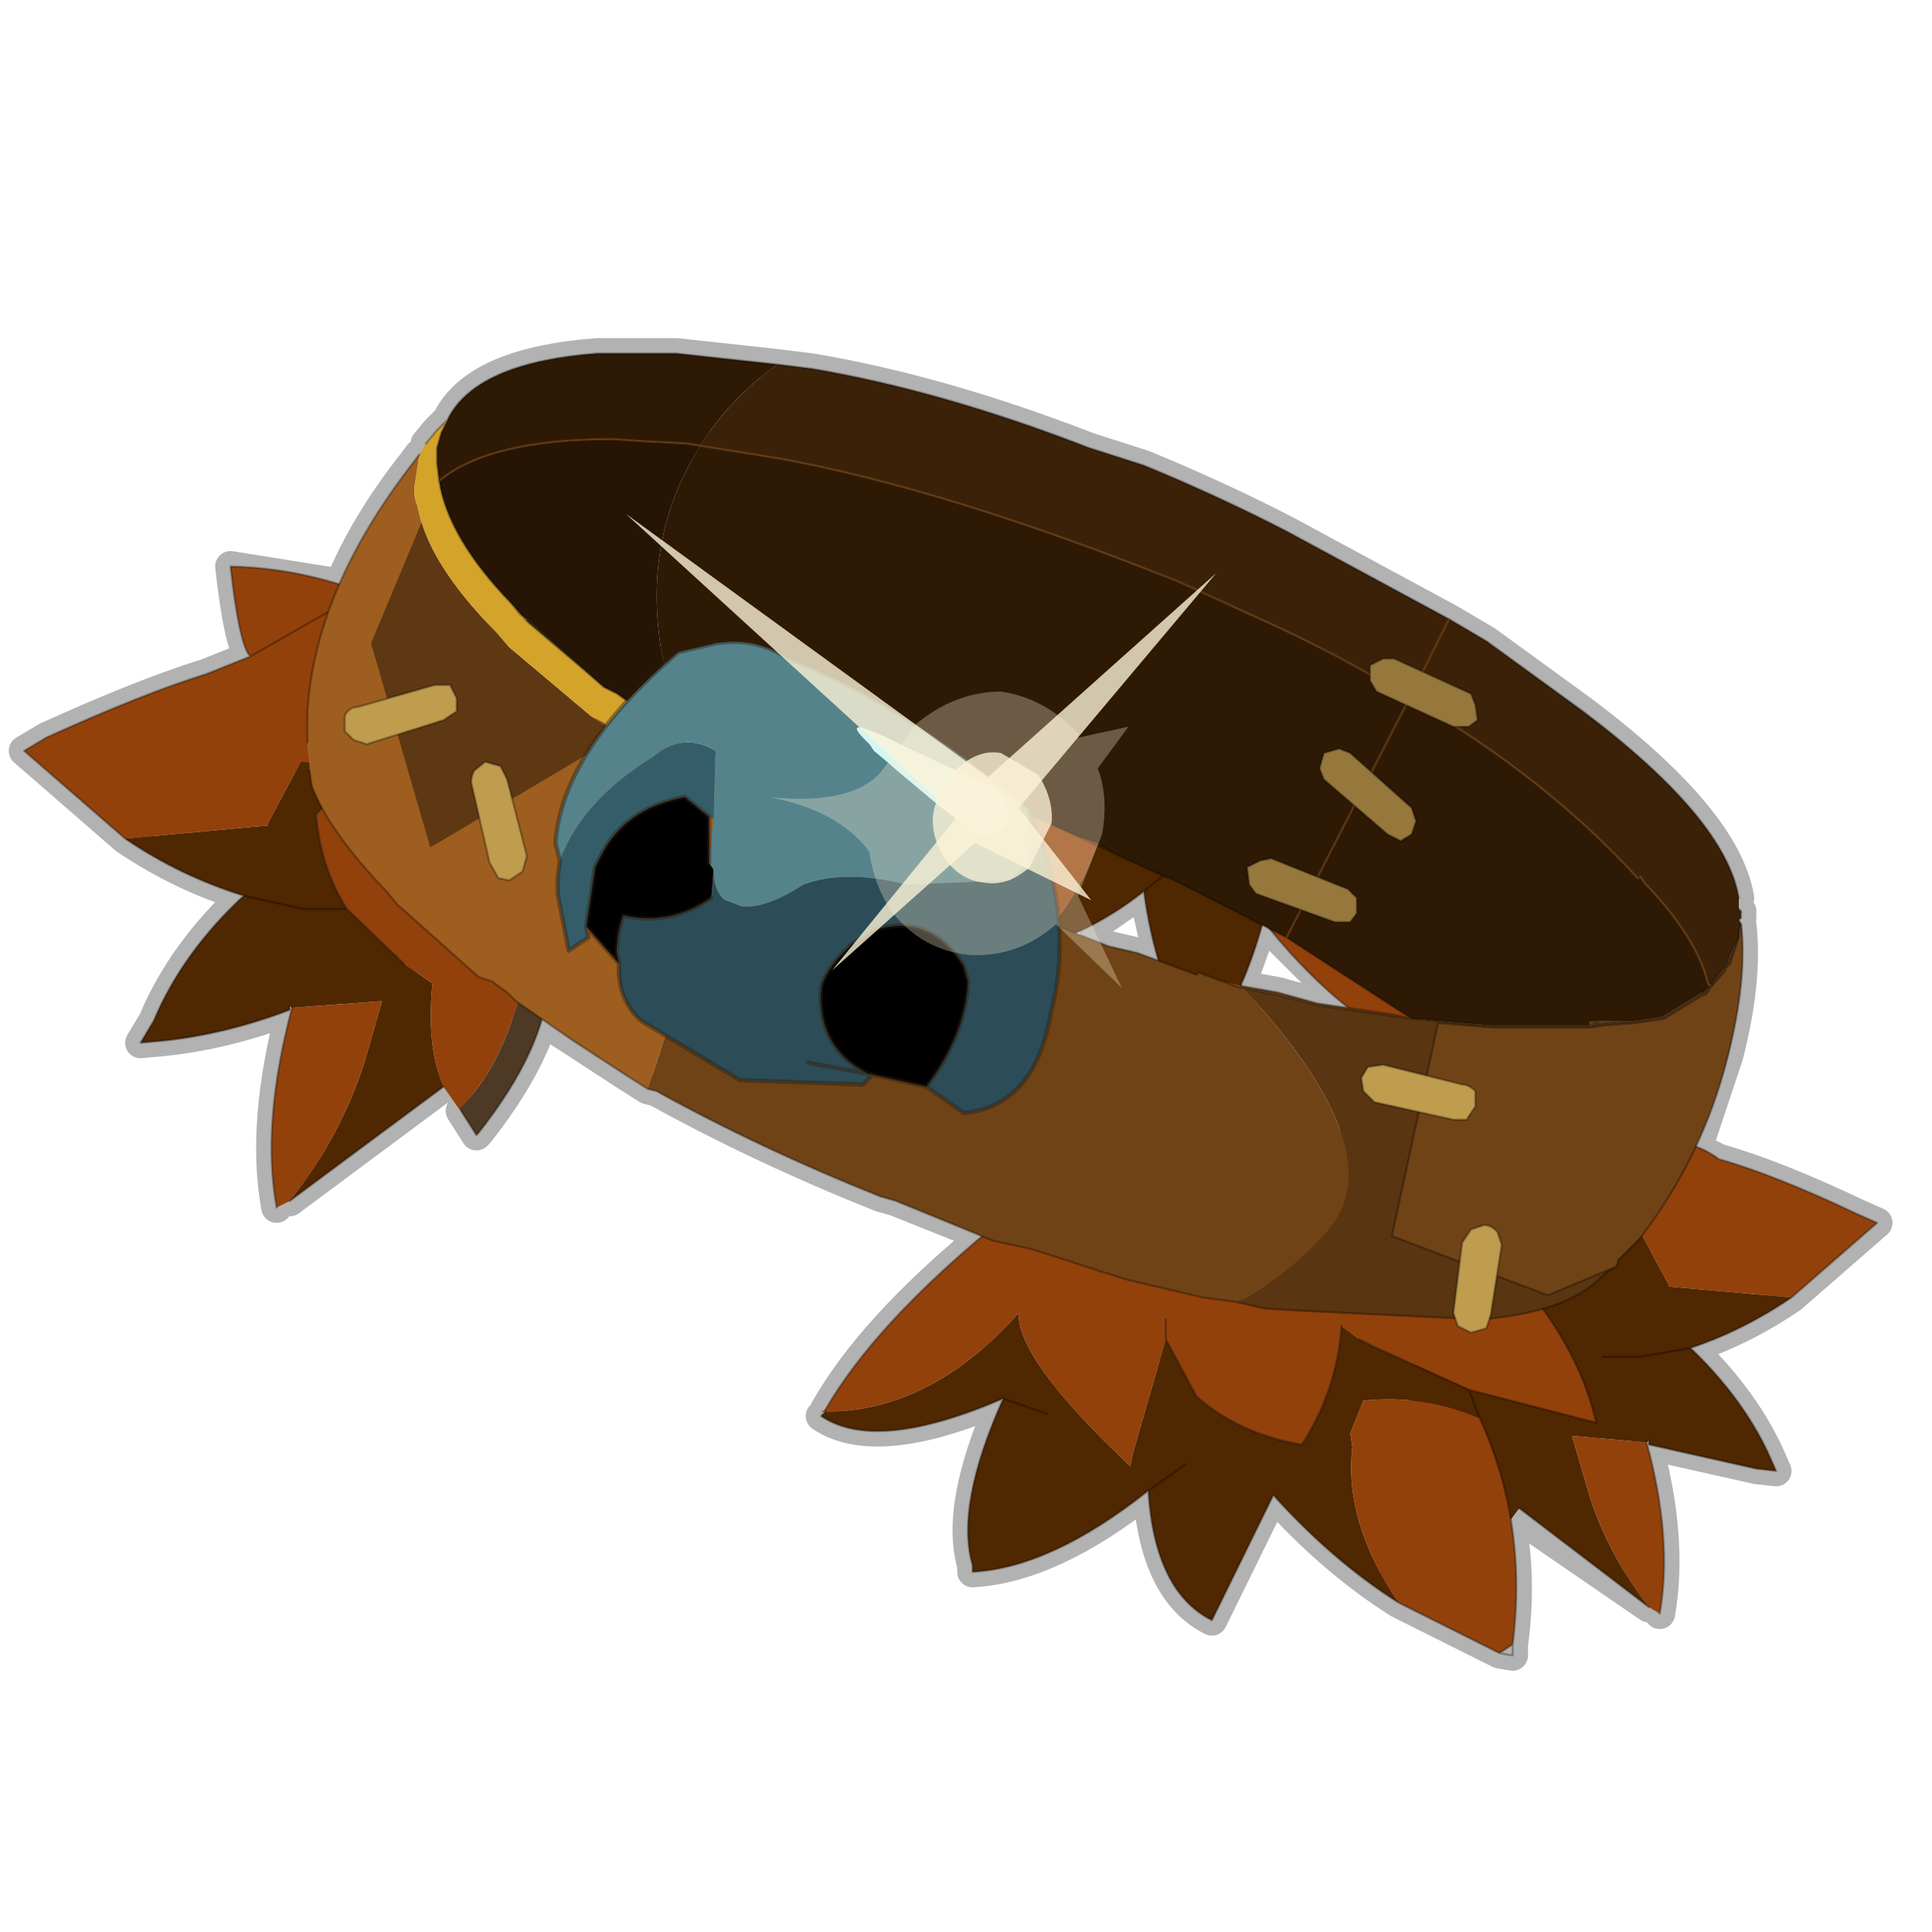 <?xml version="1.0" encoding="UTF-8" standalone="no"?>
<svg xmlns:xlink="http://www.w3.org/1999/xlink" height="440.0px" width="440.0px" xmlns="http://www.w3.org/2000/svg">
  <g transform="matrix(10.0, 0.0, 0.0, 10.0, 0.0, 0.0)">
    <use height="44.0" transform="matrix(1.0, 0.0, 0.0, 1.0, 0.0, 0.0)" width="44.0" xlink:href="#shape0"/>
  </g>
  <defs>
    <g id="shape0" transform="matrix(1.0, 0.0, 0.0, 1.0, 0.0, 0.0)">
      <path d="M44.0 44.0 L0.0 44.0 0.0 0.0 44.0 0.0 44.0 44.0" fill="#43adca" fill-opacity="0.0" fill-rule="evenodd" stroke="none"/>
      <path d="M27.35 13.45 L28.05 13.8 28.6 14.05 30.1 14.75 31.2 15.35 31.2 15.15 31.5 15.0 31.75 15.0 32.4 15.3 33.0 14.1 29.3 12.1 Q27.75 11.3 26.05 10.6 L24.8 10.2 Q21.45 8.9 18.5 8.4 L17.7 8.3 15.4 8.05 13.6 8.05 Q10.95 8.25 10.25 9.45 L10.2 9.55 10.05 9.85 9.95 10.2 9.95 10.55 10.0 10.95 Q11.15 10.0 13.95 10.0 L14.7 10.05 15.65 10.1 15.95 10.15 17.8 10.45 Q21.25 11.1 25.9 12.9 L26.85 13.25 27.35 13.45 M33.0 14.1 L33.85 14.6 36.05 16.2 Q39.3 18.65 39.6 20.45 M31.2 15.35 L31.2 15.5 31.35 15.75 32.05 16.05 33.1 16.55 33.25 16.6 33.45 16.55 33.65 16.4 33.6 16.05 33.5 15.8 32.4 15.3 M31.25 17.6 L30.75 17.15 30.5 17.05 30.15 17.15 30.05 17.5 30.15 17.75 30.85 18.35 31.6 19.0 31.9 19.15 32.15 19.0 32.25 18.7 32.15 18.4 31.25 17.6 32.05 16.05 M28.7 19.6 L28.4 19.75 28.45 20.15 28.6 20.35 29.65 20.75 30.4 21.0 30.75 21.0 30.9 20.8 30.9 20.45 30.7 20.25 30.0 20.0 28.95 19.55 28.7 19.6 M25.05 19.3 L26.5 19.95 26.65 20.0 27.25 20.3 28.75 21.05 28.9 21.15 29.3 21.35 29.65 20.75 M30.05 22.9 L30.8 23.0 32.15 23.2 31.7 23.1 30.75 23.0 30.0 22.85 29.1 22.6 28.25 22.45 28.3 22.5 29.05 22.65 30.05 22.9 M26.5 19.95 L26.05 20.3 26.4 21.9 27.25 22.2 27.3 22.15 27.7 22.3 27.85 22.35 27.9 22.4 28.25 22.5 28.25 22.45 28.75 21.05 M28.25 22.5 L28.3 22.5 M31.05 24.85 L31.3 25.1 32.35 25.35 33.1 25.5 33.4 25.5 33.6 25.2 33.6 24.85 Q33.45 24.7 33.3 24.7 L32.5 24.5 31.5 24.25 31.15 24.3 31.0 24.55 31.05 24.85 M30.75 23.0 L28.9 21.15 M29.3 21.35 L32.15 23.2 32.2 23.2 32.3 23.25 32.7 23.25 33.95 23.35 34.25 23.35 36.2 23.35 36.25 23.35 36.5 23.3 37.2 23.25 37.85 23.15 38.75 22.6 38.8 22.6 38.95 22.45 38.9 22.4 Q38.65 21.35 37.45 20.1 L37.35 19.95 37.3 20.0 Q35.6 18.15 33.25 16.6 M32.5 24.5 L32.75 23.3 34.0 23.4 34.3 23.4 36.25 23.4 36.55 23.35 37.25 23.3 37.9 23.2 38.8 22.65 38.85 22.65 38.95 22.5 39.3 22.1 39.3 22.05 39.4 21.95 39.6 21.35 39.35 21.9 39.3 22.0 39.25 22.05 38.95 22.45 M30.85 18.35 L30.0 20.0 M39.35 21.9 L39.4 21.75 39.6 21.35 39.6 21.25 39.65 21.05 39.6 20.95 39.65 20.9 39.6 20.7 39.65 20.75 39.65 20.9 M39.65 21.05 Q39.8 22.3 39.35 24.05 L38.65 26.15 39.15 26.4 Q40.4 26.75 42.3 27.65 L42.75 27.85 40.8 29.55 Q39.7 30.3 38.5 30.7 39.65 31.8 40.25 33.05 L40.45 33.5 40.0 33.45 37.55 32.9 37.55 32.8 37.5 32.85 Q38.1 35.05 37.8 36.75 M38.65 26.15 L37.4 28.15 37.35 28.2 36.85 28.7 36.85 28.75 36.8 28.85 36.7 28.9 36.45 29.1 35.15 29.8 Q36.05 31.1 36.35 32.4 L33.45 31.65 33.7 32.3 34.35 34.4 37.55 36.6 M38.5 30.7 L37.35 30.9 36.5 30.9 M34.2 28.35 L34.1 28.05 Q33.95 27.9 33.8 27.9 L33.5 28.0 33.3 28.3 33.25 28.75 33.1 29.9 33.1 30.05 33.2 30.2 33.5 30.35 33.85 30.25 33.95 30.05 33.95 29.95 34.1 29.05 34.2 28.35 M33.25 28.75 L31.7 28.15 32.35 25.35 M33.45 31.65 L32.85 31.4 32.75 31.35 32.15 31.1 31.25 30.65 30.95 30.5 M35.15 29.8 L33.95 30.05 M36.7 28.9 L35.25 29.5 34.1 29.05 M30.55 30.2 Q30.45 31.65 29.65 32.9 28.2 32.65 27.25 31.8 L26.55 30.5 26.55 30.05 M33.1 30.05 L29.6 29.85 28.8 29.8 28.15 29.65 27.4 29.55 25.7 29.15 25.05 28.95 24.6 28.8 23.5 28.45 22.6 28.25 22.4 28.15 Q19.85 30.25 18.8 32.1 L18.8 32.15 18.7 32.25 Q19.95 33.1 22.85 31.85 L23.85 32.2 M22.85 31.85 Q21.75 34.3 22.15 35.65 L22.15 35.8 Q23.95 35.7 26.15 33.95 L27.0 33.35 M34.35 34.4 L34.4 34.65 Q34.65 36.0 34.45 37.45 L34.45 37.7 34.15 37.65 31.85 36.5 Q30.35 35.55 29.0 34.05 L27.6 36.9 Q26.3 36.25 26.15 33.95 M34.15 37.65 L34.45 37.45 M9.7 10.1 L9.95 9.8 10.2 9.55 M6.3 27.5 Q5.95 25.6 6.65 22.95 L6.6 22.9 6.6 23.0 Q5.15 23.55 3.75 23.7 L3.2 23.75 3.5 23.25 Q4.15 21.7 5.55 20.4 4.1 19.95 2.85 19.1 L0.55 17.1 1.05 16.8 Q3.25 15.8 4.7 15.35 L5.7 14.95 Q5.45 14.7 5.25 12.9 L7.75 13.3 Q8.3 11.95 9.4 10.55 L9.55 10.35 M13.85 16.55 L14.3 16.0 14.05 15.8 13.75 15.65 12.0 14.15 11.9 14.0 11.85 14.0 11.85 13.95 11.65 13.75 Q10.2 12.25 10.0 10.95 M14.3 16.0 L15.15 15.15 15.45 14.85 16.3 14.65 17.7 14.85 M11.85 13.95 L11.9 14.0 12.0 14.1 12.0 14.15 M24.15 21.15 L23.95 23.0 23.9 23.25 Q23.5 25.2 21.95 25.35 L21.1 24.75 19.75 24.45 19.85 24.5 19.65 24.7 16.85 24.6 14.6 23.25 Q14.05 22.75 14.1 21.95 L13.35 21.1 13.4 21.35 12.95 21.65 12.7 20.35 12.7 20.0 12.75 19.6 12.65 19.2 Q12.7 18.2 13.35 17.2 M11.55 17.75 L11.4 17.45 11.05 17.35 10.8 17.55 Q10.7 17.75 10.75 17.9 L11.15 19.65 11.35 20.0 11.6 20.05 11.9 19.85 12.0 19.5 11.55 17.75 M16.15 19.65 L16.15 18.6 15.6 18.15 Q14.2 18.4 13.65 19.55 L13.55 19.75 13.35 21.1 M9.9 15.6 L8.15 16.1 Q7.95 16.1 7.85 16.3 L7.85 16.65 8.05 16.85 8.35 16.95 10.1 16.4 10.4 16.2 10.4 15.9 10.25 15.6 9.9 15.6 M7.0 16.9 L7.0 16.25 Q7.05 15.1 7.5 13.95 L5.7 14.95 M5.55 20.4 L6.9 20.7 7.9 20.7 Q7.3 19.75 7.2 18.55 L7.35 18.4 7.1 17.9 7.05 17.55 M7.9 20.7 L9.2 21.95 M10.5 25.3 L10.85 25.85 10.9 25.8 Q12.0 24.4 12.35 23.25 L11.8 22.85 11.75 22.8 11.55 22.6 11.2 22.35 10.9 22.25 9.05 20.6 8.8 20.3 Q7.8 19.25 7.35 18.4 M14.1 21.95 L14.05 21.7 Q14.05 21.25 14.2 20.85 15.25 21.1 16.2 20.45 M22.4 28.15 L20.4 27.35 20.05 27.25 Q17.3 26.15 14.95 24.85 L14.75 24.8 14.2 24.45 13.05 23.7 12.35 23.25 M18.4 24.2 L19.75 24.45 Q18.6 23.85 18.7 22.5 18.8 22.05 19.4 21.5 M20.0 21.15 L20.65 21.1 Q21.25 21.15 21.75 21.7 L21.95 22.0 22.05 22.35 Q22.0 23.55 21.1 24.75 M25.25 21.55 L25.9 21.7 26.4 21.9 M26.05 20.3 L24.9 21.1 M7.5 13.95 L7.75 13.3 M10.1 24.75 L6.6 27.35" fill="none" stroke="#000000" stroke-linecap="round" stroke-linejoin="round" stroke-opacity="0.302" stroke-width="0.7"/>
      <path d="M22.05 14.95 L21.8 16.95 22.05 14.95 M23.4 21.65 L20.45 22.35 20.5 21.75 Q21.05 19.4 21.55 17.95 21.6 17.4 21.8 16.95 21.4 16.95 19.9 16.05 21.2 14.4 23.25 13.4 L24.9 13.0 Q26.5 13.0 27.3 14.1 L27.55 14.6 27.6 14.7 27.45 15.3 29.85 14.8 30.45 15.3 30.6 15.45 Q32.7 17.5 32.9 19.3 L32.3 19.25 Q31.3 19.05 30.25 18.05 L29.7 18.25 29.5 18.25 27.7 18.6 Q26.6 18.5 25.6 17.85 25.3 16.55 26.0 15.5 25.3 15.85 24.4 17.45 L25.1 18.8 25.1 18.9 Q24.6 20.55 23.4 21.65 M32.3 23.6 L32.25 23.9 Q30.45 23.1 28.75 20.95 L29.85 19.2 30.75 20.4 Q31.75 21.8 32.3 23.6" fill="#93410b" fill-rule="evenodd" stroke="none"/>
      <path d="M24.9 13.0 L27.55 13.05 28.05 13.2 27.8 13.55 28.0 13.65 Q28.25 14.6 29.8 14.75 L30.4 14.75 30.65 14.7 31.6 14.55 31.8 15.9 30.6 15.45 30.45 15.3 29.85 14.8 27.45 15.3 27.6 14.7 27.55 14.6 27.3 14.1 Q26.5 13.0 24.9 13.0 M32.3 19.25 L32.3 23.6 Q31.75 21.8 30.75 20.4 L29.85 19.2 28.75 20.95 28.7 20.95 28.75 21.05 Q28.35 22.5 27.6 23.7 L27.35 24.2 27.1 23.65 Q26.3 22.15 26.05 20.3 24.85 21.25 23.4 21.65 24.6 20.55 25.1 18.9 L25.1 18.8 24.4 17.45 Q25.3 15.85 26.0 15.5 25.3 16.55 25.6 17.85 26.6 18.5 27.7 18.6 L29.5 18.25 29.7 18.25 30.25 18.05 Q31.3 19.05 32.3 19.25 M29.85 14.8 L29.8 14.75 29.85 14.8 M26.05 20.3 L27.1 19.45 27.7 18.6 27.1 19.45 26.05 20.3" fill="#4f2700" fill-rule="evenodd" stroke="none"/>
      <path d="M27.8 13.55 L27.9 13.6 28.0 13.65 27.8 13.55 M31.8 15.9 Q33.0 16.95 33.6 19.2 L33.6 19.3 32.95 19.3 32.9 19.3 Q32.7 17.5 30.6 15.45 L31.8 15.9 M29.85 14.8 L29.8 14.75 29.85 14.8" fill="#4d3924" fill-rule="evenodd" stroke="none"/>
      <path d="M21.8 16.95 L22.05 14.95 M23.4 21.65 L20.45 22.35 20.5 21.75 Q21.05 19.4 21.55 17.95 21.6 17.4 21.8 16.95 21.4 16.95 19.9 16.05 21.2 14.4 23.25 13.4 L24.9 13.0 27.55 13.05 28.05 13.2 27.8 13.55 27.9 13.6 28.0 13.65 Q28.25 14.6 29.8 14.75 L30.4 14.75 30.65 14.7 31.6 14.55 31.8 15.9 Q33.0 16.95 33.6 19.2 L33.6 19.3 32.95 19.3 M32.3 19.25 L32.3 23.6 M32.25 23.9 Q30.45 23.1 28.75 20.95 L28.7 20.95 28.75 21.05 Q28.35 22.5 27.6 23.7 L27.35 24.2 27.1 23.65 Q26.3 22.15 26.05 20.3 24.85 21.25 23.4 21.65 M26.0 15.5 Q25.3 16.55 25.6 17.85 26.6 18.5 27.7 18.6 L29.5 18.25 M31.8 15.9 L30.6 15.45 M27.7 18.6 L27.1 19.45 26.05 20.3" fill="none" stroke="#000000" stroke-linecap="round" stroke-linejoin="round" stroke-opacity="0.302" stroke-width="0.05"/>
      <path d="M7.45 13.95 L5.7 14.95 7.45 13.95 M2.85 19.1 L0.55 17.1 1.05 16.8 Q3.25 15.8 4.7 15.35 L5.7 14.95 Q5.45 14.7 5.25 12.9 7.4 12.95 9.4 14.0 10.25 14.45 10.65 15.05 11.6 16.4 11.25 17.65 L11.05 18.15 10.9 18.3 10.4 18.5 12.25 20.15 12.2 20.9 12.15 21.05 Q11.75 24.05 10.45 25.25 L10.1 24.75 Q9.7 23.8 9.85 22.4 L9.35 22.05 9.2 21.95 7.9 20.7 Q7.3 19.75 7.2 18.55 8.05 17.55 9.4 17.5 L6.85 17.35 6.1 18.75 6.1 18.8 2.85 19.1 M6.6 27.35 L6.3 27.5 Q5.95 25.6 6.65 22.95 L8.7 22.8 8.3 24.2 Q7.75 25.9 6.6 27.35" fill="#93410b" fill-rule="evenodd" stroke="none"/>
      <path d="M10.65 15.05 Q11.7 16.0 12.3 17.2 L12.4 17.75 12.05 17.75 12.05 17.95 Q11.45 18.75 12.25 20.05 L12.6 20.55 12.75 20.7 13.45 21.4 12.5 22.35 12.15 21.05 12.2 20.9 12.25 20.15 10.4 18.5 10.9 18.3 11.05 18.15 11.25 17.65 Q11.6 16.4 10.65 15.05 M10.1 24.75 L6.6 27.35 Q7.75 25.9 8.3 24.2 L8.7 22.8 6.65 22.95 6.6 22.9 6.6 23.0 Q5.15 23.55 3.75 23.7 L3.2 23.75 3.5 23.25 Q4.15 21.7 5.55 20.4 4.1 19.95 2.85 19.1 L6.1 18.8 6.1 18.75 6.85 17.35 9.4 17.5 Q8.05 17.55 7.2 18.55 7.3 19.75 7.9 20.7 L9.2 21.95 9.35 22.05 9.85 22.4 Q9.7 23.8 10.1 24.75 M12.25 20.15 L12.25 20.05 12.25 20.15 M5.55 20.4 L6.9 20.7 7.9 20.7 6.9 20.7 5.55 20.4" fill="#4f2700" fill-rule="evenodd" stroke="none"/>
      <path d="M12.05 17.75 L12.05 17.85 12.05 17.95 12.05 17.75 M12.5 22.35 Q12.4 23.9 10.9 25.8 L10.85 25.85 10.5 25.3 10.45 25.25 Q11.75 24.05 12.15 21.05 L12.5 22.35 M12.25 20.15 L12.25 20.05 12.25 20.15" fill="#4d3924" fill-rule="evenodd" stroke="none"/>
      <path d="M5.7 14.95 L7.45 13.95 M2.85 19.1 L0.55 17.1 1.05 16.8 Q3.25 15.8 4.7 15.35 L5.7 14.95 Q5.45 14.7 5.25 12.9 7.4 12.95 9.4 14.0 10.25 14.45 10.65 15.05 11.7 16.0 12.3 17.2 L12.4 17.75 12.05 17.75 12.05 17.85 12.05 17.95 Q11.45 18.75 12.25 20.05 L12.6 20.55 12.75 20.7 13.45 21.4 12.5 22.35 Q12.4 23.9 10.9 25.8 L10.85 25.85 10.5 25.3 M10.1 24.75 L6.6 27.35 M6.3 27.5 Q5.95 25.6 6.65 22.95 L6.6 22.9 6.6 23.0 Q5.15 23.55 3.75 23.7 L3.2 23.75 3.5 23.25 Q4.15 21.7 5.55 20.4 4.1 19.95 2.85 19.1 M9.4 17.5 Q8.05 17.55 7.2 18.55 7.3 19.75 7.9 20.7 L9.2 21.95 M12.5 22.35 L12.15 21.05 M7.9 20.7 L6.9 20.7 5.55 20.4" fill="none" stroke="#000000" stroke-linecap="round" stroke-linejoin="round" stroke-opacity="0.302" stroke-width="0.05"/>
      <path d="M34.1 26.1 Q34.45 25.6 35.2 25.25 36.9 24.3 38.75 24.3 L38.35 26.05 Q38.75 26.1 39.15 26.4 40.4 26.75 42.3 27.65 L42.75 27.85 40.8 29.55 38.0 29.3 38.0 29.25 37.35 28.05 Q35.95 27.85 33.55 28.1 33.35 27.1 34.1 26.1 M36.85 25.15 L38.35 26.05 36.85 25.15 M37.55 36.6 Q36.55 35.3 36.15 33.9 L35.8 32.7 37.5 32.85 Q38.1 35.05 37.8 36.75 L37.55 36.6" fill="#93410b" fill-rule="evenodd" stroke="none"/>
      <path d="M34.1 26.1 Q33.35 27.1 33.55 28.1 35.95 27.85 37.35 28.05 L38.0 29.25 38.0 29.3 40.8 29.55 Q39.7 30.3 38.5 30.7 39.65 31.8 40.25 33.05 L40.45 33.5 40.0 33.45 37.55 32.9 37.55 32.8 37.5 32.85 35.8 32.7 36.15 33.9 Q36.55 35.3 37.55 36.6 L34.6 34.35 34.3 34.75 Q33.15 33.75 32.8 31.25 32.5 31.8 32.5 32.35 L31.75 31.45 32.3 30.95 32.45 30.75 32.75 30.35 Q33.45 29.25 33.0 28.6 L32.95 28.35 32.65 28.35 32.75 27.95 Q33.2 26.9 34.1 26.1 M36.5 30.9 L37.35 30.9 38.5 30.7 37.35 30.9 36.5 30.9" fill="#4f2700" fill-rule="evenodd" stroke="none"/>
      <path d="M32.95 28.35 L33.0 28.6 32.9 28.5 32.95 28.35 M32.5 32.35 Q32.5 31.8 32.8 31.25 33.15 33.75 34.3 34.75 L34.3 34.85 33.95 35.3 33.9 35.25 Q32.65 33.7 32.5 32.35" fill="#4d3924" fill-rule="evenodd" stroke="none"/>
      <path d="M38.35 26.05 L38.75 24.3 Q36.9 24.3 35.2 25.25 34.45 25.6 34.1 26.1 33.2 26.9 32.75 27.95 L32.65 28.35 32.95 28.35 32.9 28.5 33.0 28.6 Q33.45 29.25 32.75 30.35 L32.45 30.75 32.3 30.95 31.75 31.45 32.5 32.35 Q32.5 31.8 32.8 31.25 M40.8 29.55 L42.75 27.85 42.3 27.65 Q40.4 26.75 39.15 26.4 38.75 26.1 38.35 26.05 L36.85 25.15 M38.5 30.7 Q39.7 30.3 40.8 29.55 M37.5 32.85 L37.55 32.8 37.55 32.9 40.0 33.45 40.45 33.5 40.25 33.05 Q39.65 31.8 38.5 30.7 L37.35 30.9 36.5 30.9 M34.6 34.35 L37.55 36.6 M37.5 32.85 Q38.1 35.05 37.8 36.75 M32.5 32.35 Q32.65 33.7 33.9 35.25 L33.95 35.3 34.3 34.85" fill="none" stroke="#000000" stroke-linecap="round" stroke-linejoin="round" stroke-opacity="0.302" stroke-width="0.05"/>
      <path d="M18.8 32.1 L18.8 32.15 18.8 32.1 Q19.9 30.2 22.55 28.0 L23.9 26.9 23.95 27.0 24.05 27.05 24.1 26.95 24.1 27.05 24.05 27.05 24.8 28.7 24.9 28.75 24.95 28.8 25.35 28.75 Q26.55 28.65 27.3 27.45 L27.4 25.6 27.3 25.1 28.7 25.7 Q31.95 25.45 34.65 27.35 33.95 28.0 33.5 28.0 35.85 30.15 36.35 32.4 L33.45 31.65 31.25 30.65 30.95 30.5 30.55 30.2 Q30.45 31.65 29.65 32.9 28.2 32.65 27.25 31.8 L26.55 30.5 25.8 33.1 25.75 33.35 25.75 33.4 Q23.15 30.95 23.2 29.9 21.2 32.15 18.8 32.15 L18.7 32.15 18.8 32.1 M26.55 30.05 L26.55 30.5 26.55 30.05 M33.45 27.95 L33.4 28.0 33.45 28.05 33.45 28.0 33.45 27.95 31.95 26.75 33.45 27.95 M33.45 28.0 L33.5 28.0 33.45 28.0 M33.7 32.3 Q34.8 34.7 34.45 37.45 L34.15 37.65 31.85 36.5 Q30.6 34.65 30.8 32.95 L30.75 32.65 31.05 31.9 Q32.4 31.75 33.7 32.3" fill="#93410b" fill-rule="evenodd" stroke="none"/>
      <path d="M18.8 32.15 Q21.2 32.15 23.2 29.9 23.15 30.95 25.75 33.4 L25.75 33.35 25.8 33.1 26.55 30.5 27.25 31.8 Q28.2 32.65 29.65 32.9 30.45 31.65 30.55 30.2 L30.95 30.5 31.25 30.65 33.45 31.65 33.7 32.3 Q32.4 31.75 31.05 31.9 L30.75 32.65 30.8 32.95 Q30.6 34.65 31.85 36.5 30.35 35.55 29.0 34.05 L27.6 36.9 Q26.3 36.25 26.15 33.95 23.95 35.7 22.15 35.8 L22.15 35.65 Q21.75 34.3 22.85 31.85 19.95 33.1 18.7 32.25 L18.8 32.15 M27.0 33.35 L26.15 33.95 27.0 33.35 M23.85 32.2 L22.85 31.85 23.85 32.2" fill="#4f2700" fill-rule="evenodd" stroke="none"/>
      <path d="M24.05 27.05 L23.95 27.0 23.9 26.9 24.35 26.7 24.1 27.05 24.1 26.95 24.05 27.05" fill="#4d3924" fill-rule="evenodd" stroke="none"/>
      <path d="M27.4 25.6 L27.3 27.45 Q26.55 28.65 25.35 28.75 L24.95 28.8 24.9 28.75 24.8 28.7 24.05 27.05 Q25.1 27.45 27.4 25.6" fill="#1a0f04" fill-opacity="0.302" fill-rule="evenodd" stroke="none"/>
      <path d="M33.45 27.95 L33.45 28.0 33.45 28.05 33.4 28.0 33.45 27.95" fill="#544028" fill-rule="evenodd" stroke="none"/>
      <path d="M18.8 32.15 L18.8 32.1 M26.55 30.5 L26.55 30.05 M31.85 36.5 Q30.35 35.55 29.0 34.05 L27.6 36.9 Q26.3 36.25 26.15 33.95 23.95 35.7 22.15 35.8 L22.15 35.65 Q21.75 34.3 22.85 31.85 19.95 33.1 18.7 32.25 L18.8 32.15 M33.45 27.95 L33.4 28.0 33.45 28.05 33.45 28.0 33.45 27.95 31.95 26.75 M33.5 28.0 L33.45 28.0 M33.45 31.65 L31.25 30.65 30.95 30.5 M30.55 30.2 Q30.45 31.65 29.65 32.9 28.2 32.65 27.25 31.8 L26.55 30.5 M27.4 25.6 L27.3 25.1 28.7 25.7 Q31.95 25.45 34.65 27.35 33.95 28.0 33.5 28.0 35.85 30.15 36.35 32.4 L33.45 31.65 33.7 32.3 Q34.8 34.7 34.45 37.45 L34.45 37.7 34.15 37.65 31.85 36.5 M24.05 27.05 L23.95 27.0 23.9 26.9 22.55 28.0 Q19.9 30.2 18.8 32.1 M24.05 27.05 L24.1 27.05 24.35 26.7 23.9 26.9 M27.4 25.6 L27.3 27.45 Q26.55 28.65 25.35 28.75 L24.95 28.8 24.9 28.75 24.8 28.7 24.05 27.05 M26.15 33.95 L27.0 33.35 M34.15 37.65 L34.45 37.45 M22.85 31.85 L23.85 32.2" fill="none" stroke="#000000" stroke-linecap="round" stroke-linejoin="round" stroke-opacity="0.302" stroke-width="0.05"/>
      <path d="M11.65 13.75 L11.85 14.0 12.0 14.1 12.0 14.15 11.65 13.75" fill="#9e653f" fill-rule="evenodd" stroke="none"/>
      <path d="M37.3 20.0 L37.35 19.95 37.35 20.0 37.3 20.0" fill="#6c2206" fill-rule="evenodd" stroke="none"/>
      <path d="M39.65 20.9 L39.6 20.7 39.65 20.75 39.65 20.9" fill="#472809" fill-rule="evenodd" stroke="none"/>
      <path d="M36.2 23.35 L36.2 23.25 36.5 23.3 36.2 23.35" fill="#6b3c0d" fill-rule="evenodd" stroke="none"/>
      <path d="M14.75 24.8 L14.2 24.45 13.05 23.7 11.75 22.8 11.55 22.6 11.2 22.35 10.9 22.25 9.05 20.6 8.8 20.3 Q7.5 18.95 7.1 17.9 L7.05 17.55 7.05 17.45 7.0 17.0 7.0 16.9 7.0 16.25 Q7.15 13.45 9.4 10.55 L9.55 10.35 9.45 11.0 Q9.4 11.25 9.5 11.5 L9.6 11.9 Q9.95 13.0 11.25 14.35 L11.55 14.7 13.45 16.3 13.75 16.45 14.05 16.7 14.1 16.75 14.35 16.9 15.25 17.55 16.85 18.55 14.75 24.8" fill="#9e5e1f" fill-rule="evenodd" stroke="none"/>
      <path d="M27.85 22.35 L28.25 22.45 28.25 22.5 27.85 22.35" fill="#8a521b" fill-rule="evenodd" stroke="none"/>
      <path d="M39.35 21.9 L39.4 21.75 39.6 21.35 39.35 21.9 M28.15 29.65 L27.4 29.55 25.7 29.15 25.05 28.95 24.6 28.8 23.5 28.45 22.6 28.25 20.4 27.35 20.05 27.25 Q17.3 26.15 14.95 24.85 L14.75 24.8 16.85 18.55 17.05 17.9 Q19.55 19.35 22.85 20.65 L23.1 20.7 25.25 21.55 25.9 21.7 27.25 22.2 27.3 22.15 27.7 22.3 27.85 22.35 28.25 22.5 28.3 22.5 28.25 22.45 29.1 22.6 30.0 22.85 31.7 23.1 32.15 23.2 30.05 22.9 29.05 22.65 28.3 22.5 28.8 23.05 Q31.6 26.3 30.3 27.95 29.55 28.85 28.4 29.55 L28.15 29.65 M36.2 23.25 L37.2 23.25 36.5 23.3 36.2 23.25 M28.25 22.45 L28.3 22.5 28.25 22.5 28.25 22.45" fill="#704316" fill-rule="evenodd" stroke="none"/>
      <path d="M32.1 15.9 Q35.2 17.7 37.3 20.0 L37.35 20.0 37.35 19.95 37.45 20.1 Q38.65 21.35 38.9 22.4 L38.95 22.45 38.8 22.6 38.75 22.6 37.85 23.15 37.2 23.25 36.2 23.25 36.2 23.35 34.25 23.35 33.95 23.35 32.7 23.25 32.2 23.2 32.15 23.2 29.3 21.35 32.1 15.9 29.3 21.35 27.25 20.3 26.65 20.0 26.5 19.95 25.4 19.45 25.0 19.2 24.55 19.05 23.55 18.6 Q20.25 17.3 17.45 16.65 L15.65 16.3 15.45 16.3 15.35 15.95 15.05 14.8 15.05 14.75 Q14.65 12.2 15.95 10.15 L17.8 10.45 Q21.6 11.15 26.85 13.25 L28.6 14.05 Q30.5 14.9 32.1 15.9 M10.2 9.55 L10.25 9.45 Q10.95 8.25 13.6 8.05 L15.4 8.05 17.7 8.3 Q16.6 9.1 15.95 10.15 L15.65 10.1 14.7 10.05 13.95 10.0 Q11.15 10.0 10.0 10.95 L9.95 10.55 9.95 10.2 10.05 9.85 10.2 9.55" fill="#2e1905" fill-rule="evenodd" stroke="none"/>
      <path d="M39.6 20.7 L39.65 20.9 39.6 20.95 39.65 21.05 39.6 21.2 39.6 21.35 39.4 21.75 39.35 21.9 39.3 22.0 39.25 22.05 38.95 22.45 38.9 22.4 Q38.65 21.35 37.45 20.1 L37.35 19.95 37.3 20.0 Q35.2 17.7 32.1 15.9 L33.0 14.1 32.1 15.9 Q30.5 14.9 28.6 14.05 L26.85 13.25 Q21.6 11.15 17.8 10.45 L15.95 10.15 Q16.6 9.1 17.7 8.3 L18.5 8.4 Q21.45 8.9 24.8 10.2 L26.05 10.6 Q27.75 11.3 29.3 12.1 L33.0 14.1 33.85 14.6 36.05 16.2 Q39.3 18.65 39.6 20.45 L39.6 20.7" fill="#3b2107" fill-rule="evenodd" stroke="none"/>
      <path d="M12.0 14.1 L13.35 15.3 12.0 14.15 12.0 14.1" fill="#331c06" fill-rule="evenodd" stroke="none"/>
      <path d="M38.95 22.45 L39.25 22.05 39.3 22.0 39.35 21.9 39.6 21.35 39.6 21.2 39.65 21.05 Q39.75 22.25 39.35 24.0 38.75 26.25 37.3 28.15 L36.8 28.65 36.8 28.7 36.8 28.8 36.45 29.1 Q35.65 29.9 33.7 30.05 L29.6 29.85 28.8 29.8 28.15 29.65 28.4 29.55 Q29.55 28.85 30.3 27.95 31.6 26.3 28.8 23.05 L28.3 22.5 29.05 22.65 30.05 22.9 32.15 23.2 32.2 23.2 32.7 23.25 33.95 23.35 34.25 23.35 36.2 23.35 36.5 23.3 37.2 23.25 37.85 23.15 38.75 22.6 38.8 22.6 38.95 22.45" fill="#593511" fill-rule="evenodd" stroke="none"/>
      <path d="M15.45 16.3 L15.0 16.2 14.4 16.05 14.05 15.8 13.75 15.65 13.35 15.3 12.0 14.1 11.85 14.0 11.65 13.75 Q10.2 12.25 10.0 10.95 11.15 10.0 13.95 10.0 L14.7 10.05 15.65 10.1 15.95 10.15 Q14.65 12.2 15.05 14.75 L15.05 14.8 15.35 15.95 15.45 16.3" fill="#261404" fill-rule="evenodd" stroke="none"/>
      <path d="M9.55 10.35 L9.7 10.1 9.95 9.8 10.2 9.55 10.05 9.85 9.95 10.2 9.95 10.55 10.0 10.95 Q10.2 12.25 11.65 13.75 L12.0 14.15 13.35 15.3 13.75 15.65 14.05 15.8 14.4 16.05 14.6 16.25 14.7 16.3 15.5 16.85 17.05 17.9 16.85 18.55 15.25 17.55 14.35 16.9 14.1 16.75 14.05 16.7 13.75 16.45 13.45 16.3 11.55 14.7 11.25 14.35 Q9.95 13.0 9.6 11.9 L9.5 11.5 Q9.4 11.25 9.45 11.0 L9.55 10.35" fill="#d4a32a" fill-rule="evenodd" stroke="none"/>
      <path d="M39.6 20.7 L39.65 20.9 39.65 20.75 39.6 20.7 M39.6 20.45 Q39.3 18.65 36.05 16.2 L33.85 14.6 33.0 14.1 M37.3 20.0 L37.35 19.95 M38.95 22.45 L39.25 22.05 39.3 22.0 39.35 21.9 39.4 21.75 39.6 21.35 39.6 21.2 M39.65 21.05 L39.6 20.95 39.65 20.9 M37.2 23.25 L37.85 23.15 38.75 22.6 38.8 22.6 38.95 22.45 M39.6 21.35 L39.35 21.9 M39.65 21.05 Q39.75 22.25 39.35 24.0 38.75 26.25 37.3 28.15 L36.8 28.65 36.8 28.7 36.8 28.8 36.45 29.1 Q35.65 29.9 33.7 30.05 L29.6 29.85 28.8 29.8 28.15 29.65 27.4 29.55 25.7 29.15 25.05 28.95 24.6 28.8 23.5 28.45 22.6 28.25 20.4 27.35 20.05 27.25 Q17.3 26.15 14.95 24.85 L14.75 24.8 14.2 24.45 13.05 23.7 11.75 22.8 11.55 22.6 11.2 22.35 10.9 22.25 9.05 20.6 8.8 20.3 Q7.5 18.95 7.1 17.9 L7.05 17.55 M7.0 16.9 L7.0 16.25 Q7.15 13.45 9.4 10.55 L9.55 10.35 M9.7 10.1 L9.95 9.8 10.2 9.55 10.25 9.45 Q10.95 8.25 13.6 8.05 L15.4 8.05 17.7 8.3 18.5 8.4 Q21.45 8.9 24.8 10.2 L26.05 10.6 Q27.75 11.3 29.3 12.1 L33.0 14.1 M29.3 21.35 L32.15 23.2 32.2 23.2 32.7 23.25 33.95 23.35 34.25 23.35 36.2 23.35 M37.2 23.25 L36.5 23.3 36.2 23.35 M25.4 19.45 L24.55 19.05 23.55 18.6 Q20.25 17.3 17.45 16.65 L15.65 16.3 15.45 16.3 15.0 16.2 14.4 16.05 14.6 16.25 14.7 16.3 15.5 16.85 17.05 17.9 Q19.55 19.35 22.85 20.65 L23.1 20.7 25.25 21.55 25.9 21.7 27.25 22.2 27.3 22.15 27.7 22.3 27.85 22.35 M28.25 22.45 L29.1 22.6 30.0 22.85 31.7 23.1 32.15 23.2 30.05 22.9 29.05 22.65 28.3 22.5 28.25 22.45 M24.55 19.05 L25.0 19.2 25.4 19.45 26.5 19.95 26.65 20.0 27.25 20.3 29.3 21.35 M28.25 22.5 L27.85 22.35 M28.25 22.5 L28.3 22.5 M10.0 10.95 Q10.2 12.25 11.65 13.75 L11.85 14.0 12.0 14.1 M13.35 15.3 L13.75 15.65 14.05 15.8 14.4 16.05 M10.0 10.95 L9.95 10.55 9.95 10.2 10.05 9.85 10.2 9.55 M11.65 13.75 L12.0 14.15 12.0 14.1 M12.0 14.15 L13.35 15.3 M36.2 23.25 L36.5 23.3" fill="none" stroke="#000000" stroke-linecap="round" stroke-linejoin="round" stroke-opacity="0.302" stroke-width="0.05"/>
      <path d="M33.0 14.1 L32.1 15.9 Q35.2 17.7 37.3 20.0 M37.35 19.95 L37.45 20.1 Q38.65 21.35 38.9 22.4 L38.95 22.45 M15.95 10.15 L17.8 10.45 Q21.6 11.15 26.85 13.25 L28.6 14.05 Q30.5 14.9 32.1 15.9 L29.3 21.35 M15.95 10.15 L15.65 10.1 14.7 10.05 13.95 10.0 Q11.15 10.0 10.0 10.95" fill="none" stroke="#704316" stroke-linecap="round" stroke-linejoin="round" stroke-opacity="0.663" stroke-width="0.05"/>
      <path d="M13.75 16.5 L14.1 16.75 9.8 19.3 8.45 14.65 9.6 11.9 Q9.95 13.05 11.3 14.4 L11.6 14.75 13.5 16.35 13.75 16.5" fill="#5e3812" fill-rule="evenodd" stroke="none"/>
      <path d="M39.65 21.05 Q39.8 22.3 39.35 24.05 38.8 26.3 37.35 28.2 L36.85 28.7 36.85 28.75 36.8 28.85 35.25 29.5 31.7 28.15 32.75 23.3 34.0 23.4 34.3 23.4 36.25 23.4 36.55 23.35 37.25 23.3 37.9 23.2 38.8 22.65 38.85 22.65 38.95 22.5 39.3 22.1 39.3 22.05 39.4 21.95 39.6 21.35 39.6 21.25 39.65 21.05" fill="#704316" fill-rule="evenodd" stroke="none"/>
      <path d="M39.65 21.05 Q39.8 22.3 39.35 24.05 38.8 26.3 37.35 28.2 L36.85 28.7 36.85 28.75 36.8 28.85 35.25 29.5 31.7 28.15 32.75 23.3 34.0 23.4 34.3 23.4 36.25 23.4 36.55 23.35 37.25 23.3 37.9 23.2 38.8 22.65 38.85 22.65 38.95 22.5 39.3 22.1 39.3 22.05 39.4 21.95 39.6 21.35 39.6 21.25 39.65 21.05 Z" fill="none" stroke="#000000" stroke-linecap="round" stroke-linejoin="round" stroke-opacity="0.302" stroke-width="0.05"/>
      <path d="M34.1 28.05 L34.2 28.35 33.95 29.95 33.85 30.25 33.5 30.35 33.2 30.2 33.1 29.9 33.3 28.3 33.5 28.0 33.8 27.9 Q33.95 27.9 34.1 28.05" fill="#bf9c4e" fill-rule="evenodd" stroke="none"/>
      <path d="M34.1 28.05 Q33.95 27.9 33.8 27.9 L33.5 28.0 33.3 28.3 33.1 29.9 33.2 30.2 33.5 30.35 33.85 30.25 33.95 29.95 34.2 28.35 34.1 28.05 Z" fill="none" stroke="#000000" stroke-linecap="round" stroke-linejoin="round" stroke-opacity="0.302" stroke-width="0.05"/>
      <path d="M31.5 24.25 L33.3 24.7 Q33.45 24.7 33.6 24.85 L33.6 25.2 33.4 25.5 33.1 25.5 31.3 25.1 31.05 24.85 31.0 24.55 31.15 24.3 31.5 24.25" fill="#bf9c4e" fill-rule="evenodd" stroke="none"/>
      <path d="M31.5 24.25 L31.15 24.3 31.0 24.55 31.05 24.85 31.3 25.1 33.1 25.5 33.4 25.5 33.6 25.2 33.6 24.85 Q33.45 24.7 33.3 24.7 L31.5 24.25 Z" fill="none" stroke="#000000" stroke-linecap="round" stroke-linejoin="round" stroke-opacity="0.302" stroke-width="0.05"/>
      <path d="M11.15 19.65 L10.75 17.9 Q10.7 17.75 10.8 17.55 L11.05 17.35 11.4 17.45 11.55 17.75 12.0 19.5 11.9 19.85 11.6 20.05 11.35 20.0 11.15 19.65" fill="#bf9c4e" fill-rule="evenodd" stroke="none"/>
      <path d="M11.15 19.65 L11.35 20.0 11.6 20.05 11.9 19.85 12.0 19.5 11.55 17.75 11.4 17.45 11.05 17.35 10.8 17.55 Q10.7 17.75 10.75 17.9 L11.15 19.65 Z" fill="none" stroke="#000000" stroke-linecap="round" stroke-linejoin="round" stroke-opacity="0.302" stroke-width="0.05"/>
      <path d="M8.15 16.1 L9.9 15.6 10.25 15.6 10.4 15.9 10.4 16.2 10.1 16.4 8.35 16.95 8.05 16.85 7.85 16.65 7.85 16.3 Q7.95 16.1 8.15 16.1" fill="#bf9c4e" fill-rule="evenodd" stroke="none"/>
      <path d="M8.15 16.1 Q7.95 16.1 7.85 16.3 L7.85 16.65 8.05 16.85 8.35 16.95 10.1 16.4 10.4 16.2 10.4 15.9 10.25 15.6 9.9 15.6 8.15 16.1 Z" fill="none" stroke="#000000" stroke-linecap="round" stroke-linejoin="round" stroke-opacity="0.302" stroke-width="0.05"/>
      <path d="M30.15 17.15 L30.5 17.05 30.75 17.15 32.15 18.4 32.25 18.7 32.15 19.0 31.9 19.15 31.6 19.0 30.15 17.75 30.05 17.5 30.15 17.15" fill="#96783d" fill-rule="evenodd" stroke="none"/>
      <path d="M30.15 17.15 L30.05 17.5 30.15 17.75 31.6 19.0 31.9 19.15 32.15 19.0 32.25 18.7 32.15 18.4 30.75 17.15 30.5 17.05 30.15 17.15 Z" fill="none" stroke="#000000" stroke-linecap="round" stroke-linejoin="round" stroke-opacity="0.302" stroke-width="0.05"/>
      <path d="M28.4 19.75 L28.7 19.6 28.95 19.55 30.7 20.25 30.9 20.45 30.9 20.8 30.75 21.0 30.4 21.0 28.6 20.35 28.45 20.15 28.4 19.75" fill="#96783d" fill-rule="evenodd" stroke="none"/>
      <path d="M28.4 19.75 L28.45 20.15 28.6 20.35 30.4 21.0 30.75 21.0 30.9 20.8 30.9 20.45 30.7 20.25 28.95 19.55 28.7 19.6 28.4 19.75 Z" fill="none" stroke="#000000" stroke-linecap="round" stroke-linejoin="round" stroke-opacity="0.302" stroke-width="0.05"/>
      <path d="M31.2 15.15 L31.5 15.0 31.75 15.0 33.5 15.8 33.6 16.05 33.65 16.4 33.45 16.55 33.1 16.55 31.35 15.75 31.2 15.5 31.2 15.15" fill="#96783d" fill-rule="evenodd" stroke="none"/>
      <path d="M31.2 15.15 L31.2 15.5 31.35 15.75 33.1 16.55 33.45 16.55 33.65 16.4 33.6 16.05 33.5 15.8 31.75 15.0 31.5 15.0 31.2 15.15 Z" fill="none" stroke="#000000" stroke-linecap="round" stroke-linejoin="round" stroke-opacity="0.302" stroke-width="0.05"/>
      <path d="M21.1 24.75 L19.75 24.45 Q18.6 23.85 18.7 22.5 18.8 22.05 19.4 21.5 L19.85 21.2 Q21.2 20.75 21.95 22.0 L22.05 22.35 Q22.0 23.55 21.1 24.75 M14.1 21.95 L13.35 21.1 13.55 19.75 13.65 19.55 Q14.2 18.4 15.6 18.15 L16.15 18.6 16.15 19.65 16.25 19.8 16.2 20.45 Q15.25 21.1 14.2 20.85 14.05 21.25 14.05 21.7 L14.1 21.95" fill="#000000" fill-rule="evenodd" stroke="none"/>
      <path d="M12.75 19.6 L12.65 19.2 Q12.8 17.1 15.45 14.85 L16.3 14.65 Q17.2 14.5 17.95 15.0 20.55 16.0 23.4 18.4 L23.5 19.1 Q23.5 19.65 23.0 20.05 L20.65 20.15 Q19.25 19.8 18.3 20.15 17.45 20.7 16.9 20.65 L16.5 20.5 Q16.25 20.3 16.25 19.8 L16.15 19.65 16.25 18.65 16.3 17.1 Q15.55 16.65 14.85 17.25 13.25 18.25 12.75 19.6 M23.0 18.55 L22.9 18.2 22.55 17.9 20.6 17.0 Q18.95 16.15 19.8 16.95 L19.9 17.1 21.45 18.4 22.3 19.05 22.75 18.9 22.9 18.8 23.0 18.55" fill="#55838c" fill-rule="evenodd" stroke="none"/>
      <path d="M23.0 18.55 L22.9 18.8 22.75 18.9 22.3 19.05 21.45 18.4 19.9 17.1 19.8 16.95 Q18.95 16.15 20.6 17.0 L22.55 17.9 22.9 18.2 23.0 18.55" fill="#d2f7f4" fill-rule="evenodd" stroke="none"/>
      <path d="M13.35 21.1 L13.4 21.35 12.95 21.65 12.7 20.35 12.7 20.0 12.75 19.6 Q13.25 18.25 14.85 17.25 15.55 16.65 16.3 17.1 L16.25 18.65 16.15 18.6 15.6 18.15 Q14.2 18.4 13.65 19.55 L13.55 19.75 13.35 21.1" fill="#355d69" fill-rule="evenodd" stroke="none"/>
      <path d="M23.4 18.4 L23.45 18.45 23.75 19.2 Q24.4 21.25 23.95 23.0 L23.9 23.25 Q23.5 25.2 21.95 25.35 L21.1 24.75 Q22.0 23.55 22.05 22.35 L21.95 22.0 Q21.2 20.75 19.85 21.2 L19.4 21.5 Q18.8 22.05 18.7 22.5 18.6 23.85 19.75 24.45 L19.85 24.5 19.65 24.7 16.85 24.6 14.6 23.25 Q14.05 22.75 14.1 21.95 L14.05 21.7 Q14.05 21.25 14.2 20.85 15.25 21.1 16.2 20.45 L16.25 19.8 Q16.25 20.3 16.5 20.5 L16.9 20.65 Q17.45 20.7 18.3 20.15 19.25 19.8 20.65 20.15 L23.0 20.05 Q23.5 19.65 23.5 19.1 L23.4 18.4 M18.4 24.2 L19.75 24.45 18.4 24.2" fill="#2c4c57" fill-rule="evenodd" stroke="none"/>
      <path d="M23.4 18.4 L23.45 18.45 23.75 19.2 Q24.4 21.25 23.95 23.0 L23.9 23.25 Q23.5 25.2 21.95 25.35 L21.1 24.75 19.75 24.45 19.85 24.5 19.65 24.7 16.85 24.6 14.6 23.25 Q14.05 22.75 14.1 21.95 L13.35 21.1 13.4 21.35 12.95 21.65 12.7 20.35 12.7 20.0 12.75 19.6 12.65 19.2 Q12.8 17.1 15.45 14.85 L16.3 14.65 Q17.2 14.5 17.95 15.0 20.55 16.0 23.4 18.4 M16.2 20.45 Q15.25 21.1 14.2 20.85 14.05 21.25 14.05 21.7 L14.1 21.95 M16.15 18.6 L15.6 18.15 Q14.2 18.4 13.65 19.55 L13.55 19.75 13.35 21.1 M16.15 18.6 L16.15 19.65 M19.75 24.45 Q18.6 23.85 18.7 22.5 18.8 22.05 19.4 21.5 L19.85 21.2 Q21.2 20.75 21.95 22.0 L22.05 22.35 Q22.0 23.55 21.1 24.75 M19.75 24.45 L18.4 24.2" fill="none" stroke="#2d1f0f" stroke-linecap="round" stroke-linejoin="round" stroke-opacity="0.431" stroke-width="0.1"/>
      <path d="M22.5 17.7 L14.25 11.7 21.8 18.6 18.95 22.1 22.2 19.2 24.85 20.5 23.2 18.4 27.7 13.05 22.5 17.7" fill="#fcf3d8" fill-opacity="0.792" fill-rule="evenodd" stroke="none"/>
      <path d="M20.05 17.6 Q19.35 18.35 17.5 18.15 19.1 18.45 19.8 19.4 19.9 20.15 20.3 20.75 21.0 21.65 22.1 21.75 23.2 21.8 24.05 21.05 L25.55 22.5 24.55 20.4 25.1 19.0 Q25.25 18.15 25.0 17.5 L25.7 16.55 24.55 16.8 24.55 16.7 Q23.8 15.9 22.8 15.75 21.75 15.75 20.85 16.5 L20.05 17.6 M23.95 18.75 L23.45 19.75 Q22.95 20.2 22.4 20.1 21.9 20.05 21.55 19.6 21.2 19.1 21.25 18.55 21.35 17.95 21.8 17.5 22.3 17.05 22.8 17.15 L23.65 17.65 Q24.0 18.2 23.95 18.75" fill="#fcf3d8" fill-opacity="0.302" fill-rule="evenodd" stroke="none"/>
      <path d="M23.95 18.75 Q24.0 18.2 23.65 17.65 L22.8 17.15 Q22.3 17.05 21.8 17.5 21.35 17.95 21.25 18.55 21.2 19.1 21.55 19.6 21.9 20.05 22.4 20.1 22.95 20.2 23.45 19.75 L23.95 18.75" fill="#fcf3d8" fill-opacity="0.843" fill-rule="evenodd" stroke="none"/>
    </g>
  </defs>
</svg>
